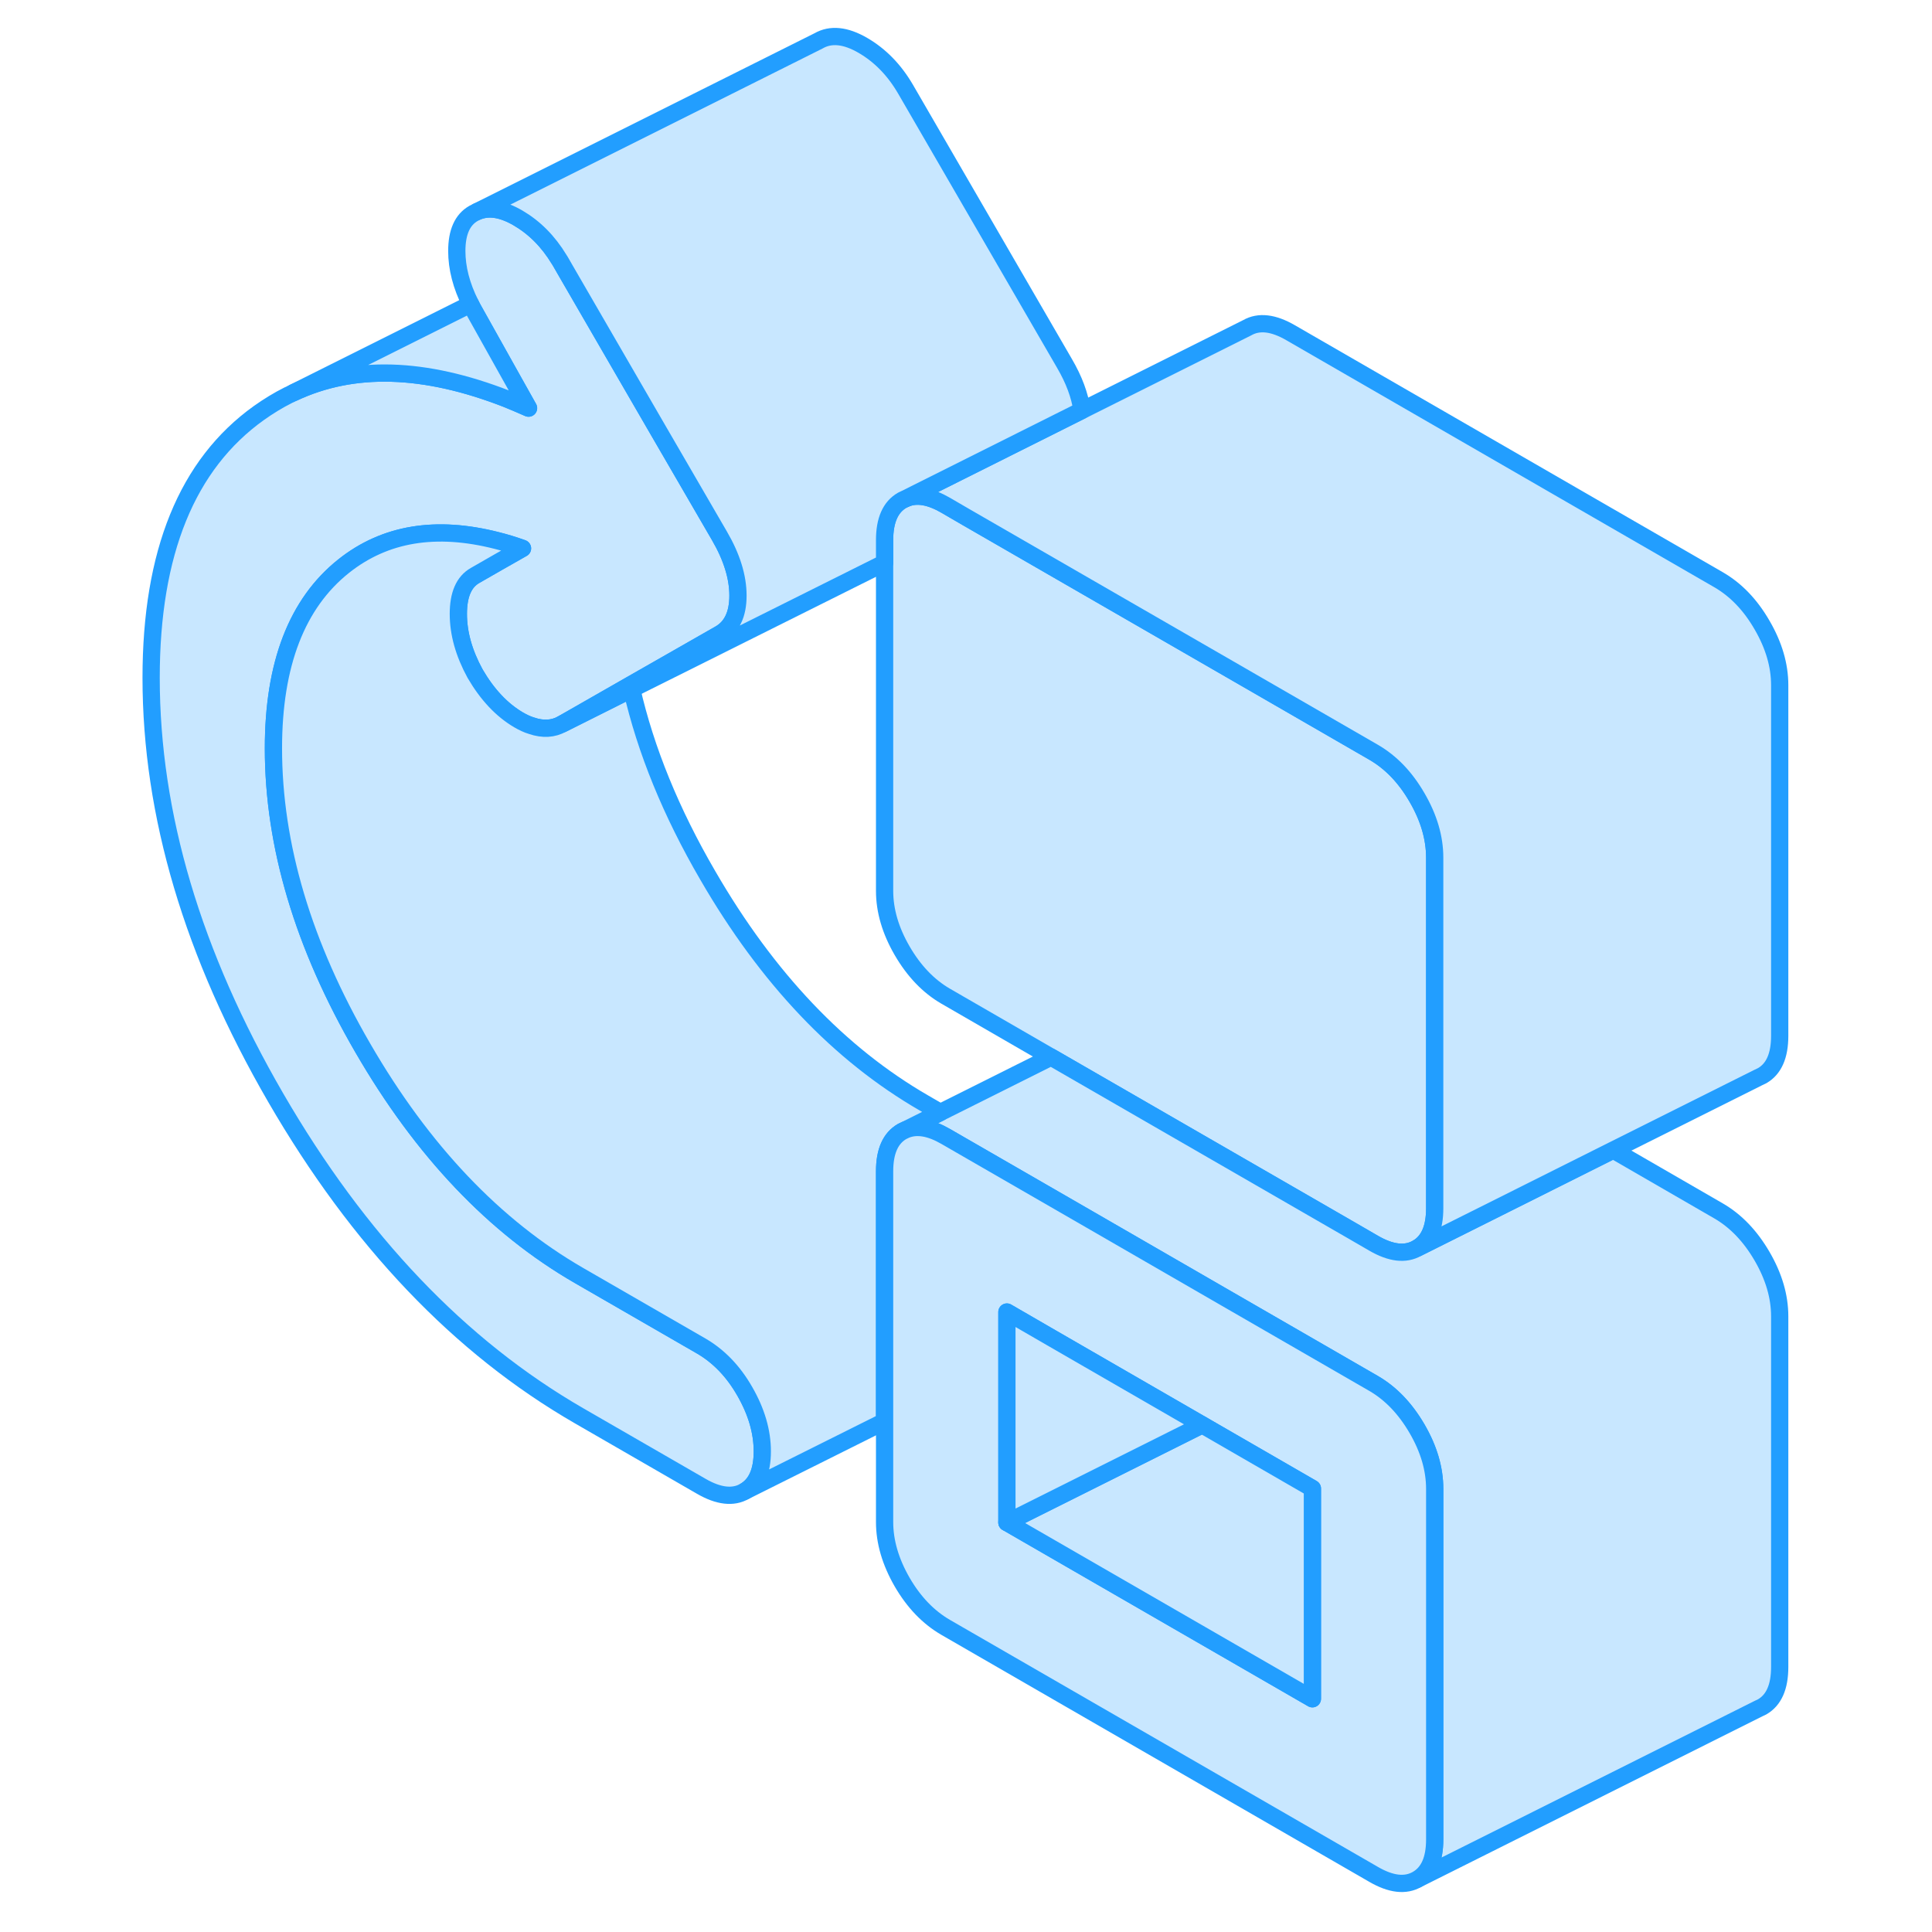 <svg width="48" height="48" viewBox="0 0 100 112" fill="#c8e7ff" xmlns="http://www.w3.org/2000/svg" stroke-width="1px" stroke-linecap="round" stroke-linejoin="round"><path d="M38.191 84.14C38.191 85.29 37.851 86.06 37.171 86.45C36.501 86.84 35.651 86.74 34.651 86.16L27.561 82.07C20.651 78.08 14.791 71.93 9.981 63.63C5.171 55.33 2.761 47.22 2.761 39.29C2.761 32.04 4.841 26.92 9.011 23.94C9.561 23.55 10.131 23.2 10.711 22.91C10.731 22.91 10.791 22.87 10.901 22.82C10.931 22.8 10.971 22.79 11.001 22.77C14.491 21.13 18.601 21.26 23.371 23.12C23.791 23.29 24.211 23.47 24.641 23.66L23.671 21.93L21.451 17.96C21.391 17.85 21.331 17.74 21.281 17.63C20.741 16.56 20.481 15.53 20.481 14.55C20.481 13.47 20.801 12.74 21.451 12.37L21.671 12.26C22.341 11.98 23.121 12.11 24.021 12.63C24.981 13.19 25.781 13.99 26.421 15.05C26.451 15.09 26.471 15.14 26.501 15.18L26.881 15.84L32.071 24.8L35.711 31.07C36.421 32.29 36.781 33.45 36.781 34.53C36.781 35.61 36.421 36.36 35.711 36.76L30.561 39.7L26.591 41.97C26.071 42.26 25.481 42.3 24.811 42.07C24.571 42 24.321 41.88 24.061 41.73C23.091 41.16 22.251 40.27 21.541 39.05C20.891 37.86 20.571 36.71 20.571 35.59C20.571 34.47 20.891 33.73 21.541 33.36L22.901 32.58L24.291 31.79C23.791 31.61 23.301 31.46 22.821 31.34C19.271 30.43 16.311 30.92 13.921 32.82C11.211 34.98 9.851 38.5 9.851 43.38C9.851 49 11.571 54.79 15.031 60.75C18.481 66.71 22.661 71.11 27.561 73.94L34.651 78.03C35.651 78.61 36.501 79.48 37.171 80.65C37.851 81.83 38.191 82.99 38.191 84.14Z" stroke="#229EFF" stroke-linejoin="round"/><path d="M77.171 49.72V70.05C77.171 71.2 76.831 71.97 76.151 72.36C75.471 72.75 74.631 72.65 73.631 72.07L72.371 71.34L65.281 67.25L54.931 61.28L48.821 57.75C47.821 57.17 46.981 56.29 46.301 55.12C45.621 53.95 45.281 52.79 45.281 51.64V31.31C45.281 30.16 45.621 29.39 46.301 29L46.511 28.9C47.151 28.63 47.921 28.77 48.821 29.29L50.041 30L65.281 38.79L73.631 43.61C74.631 44.19 75.471 45.06 76.151 46.24C76.831 47.41 77.171 48.57 77.171 49.72Z" stroke="#229EFF" stroke-linejoin="round"/><path d="M97.171 76.31V96.64C97.171 97.79 96.831 98.56 96.151 98.95L95.941 99.05L76.151 108.95C76.831 108.56 77.171 107.79 77.171 106.64V86.31C77.171 85.16 76.831 84 76.151 82.83C75.471 81.66 74.631 80.78 73.631 80.2L71.241 78.82L65.281 75.38L57.211 70.72L48.821 65.88C47.921 65.36 47.151 65.23 46.511 65.49L48.511 64.49L54.931 61.28L65.281 67.25L72.371 71.34L73.631 72.07C74.631 72.65 75.471 72.75 76.151 72.36L79.971 70.45L87.521 66.67L93.631 70.2C94.631 70.78 95.471 71.66 96.151 72.83C96.831 74 97.171 75.16 97.171 76.31Z" stroke="#229EFF" stroke-linejoin="round"/><path d="M48.511 64.49L46.511 65.49L46.301 65.59C45.621 65.98 45.281 66.75 45.281 67.9V82.4L37.171 86.45C37.851 86.06 38.191 85.29 38.191 84.14C38.191 82.99 37.851 81.83 37.171 80.65C36.501 79.48 35.651 78.61 34.651 78.03L27.561 73.94C22.661 71.11 18.481 66.71 15.031 60.75C11.571 54.79 9.851 49 9.851 43.38C9.851 38.5 11.211 34.98 13.921 32.82C16.311 30.92 19.271 30.43 22.821 31.34C23.301 31.46 23.791 31.61 24.291 31.79L22.901 32.58L21.541 33.36C20.891 33.73 20.571 34.47 20.571 35.59C20.571 36.71 20.891 37.86 21.541 39.05C22.251 40.27 23.091 41.16 24.061 41.73C24.321 41.88 24.571 42 24.811 42.07C25.481 42.3 26.071 42.26 26.591 41.97L30.621 39.95C31.431 43.49 32.901 47.09 35.031 50.75C38.481 56.71 42.661 61.11 47.561 63.94L48.511 64.49Z" stroke="#229EFF" stroke-linejoin="round"/><path d="M97.171 39.72V60.05C97.171 61.2 96.831 61.97 96.151 62.36L95.941 62.46L87.521 66.67L79.971 70.45L76.151 72.36C76.831 71.97 77.171 71.2 77.171 70.05V49.72C77.171 48.57 76.831 47.41 76.151 46.24C75.471 45.06 74.631 44.19 73.631 43.61L65.281 38.79L50.041 30L48.821 29.29C47.921 28.77 47.151 28.63 46.511 28.9L56.721 23.79L66.301 19C66.981 18.61 67.821 18.71 68.821 19.29L93.631 33.61C94.631 34.19 95.471 35.06 96.151 36.24C96.831 37.41 97.171 38.57 97.171 39.72Z" stroke="#229EFF" stroke-linejoin="round"/><path d="M76.151 82.83C75.471 81.66 74.631 80.78 73.631 80.2L71.241 78.82L65.281 75.38L57.211 70.72L48.821 65.88C47.921 65.36 47.151 65.23 46.511 65.49L46.301 65.59C45.621 65.98 45.281 66.75 45.281 67.9V88.23C45.281 89.38 45.621 90.54 46.301 91.72C46.981 92.89 47.821 93.76 48.821 94.34L73.631 108.66C74.631 109.24 75.471 109.34 76.151 108.95C76.831 108.56 77.171 107.79 77.171 106.64V86.31C77.171 85.16 76.831 84 76.151 82.83ZM70.081 98.48L52.371 88.26V76.06L54.961 77.56L63.691 82.6L70.081 86.29V98.48Z" stroke="#229EFF" stroke-linejoin="round"/><path d="M70.081 86.29V98.48L52.371 88.26L63.691 82.6L70.081 86.29Z" stroke="#229EFF" stroke-linejoin="round"/><path d="M63.691 82.6L52.371 88.26V76.06L54.961 77.56L63.691 82.6Z" stroke="#229EFF" stroke-linejoin="round"/><path d="M56.721 23.79L46.511 28.9L46.301 29C45.621 29.39 45.281 30.16 45.281 31.31V32.63L30.621 39.95L26.591 41.97L30.561 39.7L35.711 36.76C36.421 36.36 36.781 35.62 36.781 34.53C36.781 33.44 36.421 32.29 35.711 31.07L32.071 24.8L26.881 15.84L26.501 15.18C26.501 15.18 26.451 15.09 26.421 15.05C25.781 13.99 24.981 13.19 24.021 12.63C23.121 12.11 22.341 11.98 21.671 12.26L41.451 2.37C42.161 1.96 43.021 2.05 44.021 2.63C45.021 3.21 45.851 4.06 46.501 5.18L55.711 21.07C56.261 22.01 56.601 22.92 56.721 23.79Z" stroke="#229EFF" stroke-linejoin="round"/><path d="M24.641 23.66C24.211 23.47 23.791 23.29 23.371 23.12C18.601 21.26 14.491 21.13 11.001 22.77C12.201 22.17 16.801 19.87 21.281 17.63C21.331 17.74 21.391 17.85 21.451 17.96L23.671 21.93L24.641 23.66Z" stroke="#229EFF" stroke-linejoin="round"/></svg>
